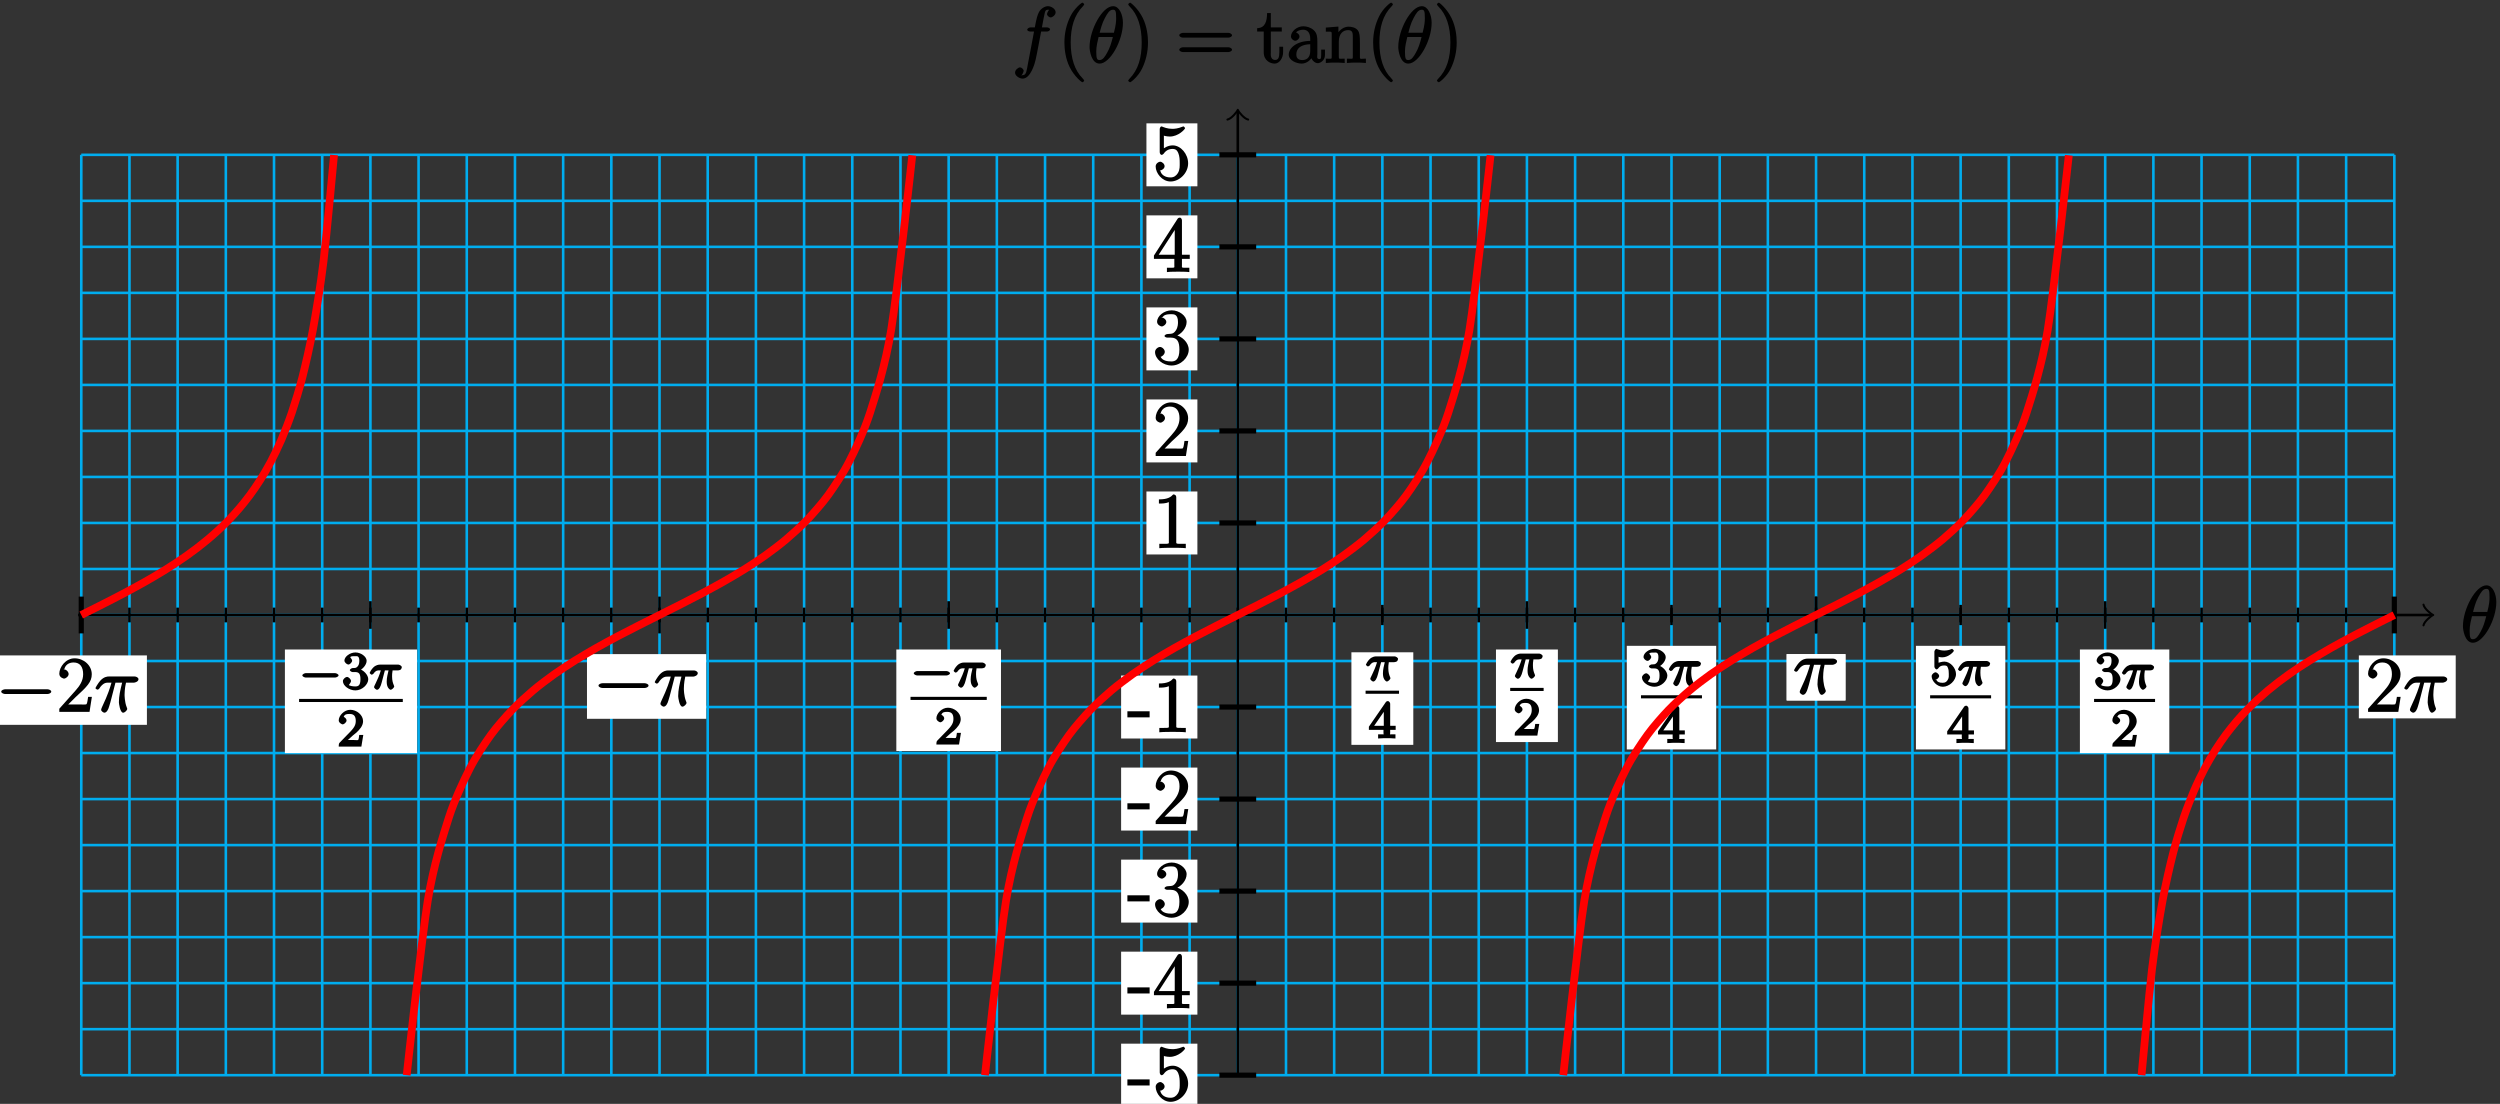 <?xml version="1.0" encoding="UTF-8"?>
<svg xmlns="http://www.w3.org/2000/svg" xmlns:xlink="http://www.w3.org/1999/xlink" width="385pt" height="170pt" viewBox="0 0 385 170" version="1.1">
<rect x="0" y="0" width="385" height="170" fill="#333333" stroke="none"/>
<defs>
<g>
<symbol overflow="visible" id="glyph0-0">
<path style="stroke:none;" d=""/>
</symbol>
<symbol overflow="visible" id="glyph0-1">
<path style="stroke:none;" d="M 5.453 -6.156 C 5.453 -7.375 4.906 -8.719 3.938 -8.719 C 2.266 -8.719 0.312 -5.062 0.312 -2.422 C 0.312 -1.875 0.594 0.125 1.859 0.125 C 3.484 0.125 5.453 -3.438 5.453 -6.156 Z M 1.828 -4.469 C 2.016 -5.172 2.219 -6.078 2.688 -6.922 C 3.078 -7.641 3.391 -8.172 3.922 -8.172 C 4.312 -8.172 4.406 -7.984 4.406 -6.844 C 4.406 -6.406 4.375 -5.812 4.062 -4.625 L 1.859 -4.625 Z M 3.938 -4.109 C 3.641 -2.938 3.438 -2.297 3.016 -1.547 C 2.672 -0.938 2.359 -0.422 1.859 -0.422 C 1.5 -0.422 1.344 -0.547 1.344 -1.734 C 1.344 -2.516 1.547 -3.328 1.703 -3.969 L 3.906 -3.969 Z M 3.938 -4.109 "/>
</symbol>
<symbol overflow="visible" id="glyph0-2">
<path style="stroke:none;" d="M 5.328 -4.812 C 5.562 -4.812 5.828 -4.953 5.828 -5.172 C 5.828 -5.297 5.562 -5.453 5.359 -5.453 L 4.578 -5.453 C 4.766 -6.531 4.938 -7.375 5.031 -7.75 C 5.109 -8.047 5.203 -8.172 5.516 -8.172 C 5.766 -8.172 5.891 -8.109 5.766 -8.219 C 5.672 -8.219 5.359 -7.703 5.359 -7.5 C 5.359 -7.266 5.703 -6.984 5.922 -6.984 C 6.172 -6.984 6.688 -7.328 6.688 -7.781 C 6.688 -8.281 6.031 -8.719 5.5 -8.719 C 4.984 -8.719 4.359 -8.281 4.125 -7.812 C 3.906 -7.406 3.734 -6.859 3.484 -5.453 L 2.828 -5.453 C 2.609 -5.453 2.312 -5.297 2.312 -5.078 C 2.312 -4.953 2.562 -4.812 2.797 -4.812 L 3.359 -4.812 C 3.172 -3.844 2.688 -1.141 2.422 0.141 C 2.219 1.188 2.203 1.906 1.609 1.906 C 1.562 1.906 1.328 1.953 1.328 1.953 C 1.609 1.922 1.766 1.25 1.766 1.25 C 1.766 1 1.438 0.703 1.203 0.703 C 0.969 0.703 0.438 1.062 0.438 1.516 C 0.438 2.031 1.141 2.438 1.609 2.438 C 2.828 2.438 3.484 0.109 3.609 -0.484 C 3.828 -1.406 4.406 -4.594 4.453 -4.812 Z M 5.328 -4.812 "/>
</symbol>
<symbol overflow="visible" id="glyph0-3">
<path style="stroke:none;" d="M 3.094 -4.5 L 4.25 -4.5 C 3.953 -3.312 3.75 -2.438 3.75 -1.484 C 3.75 -1.312 3.922 0.125 4.406 0.125 C 4.656 0.125 5.031 -0.25 5.031 -0.453 C 5.031 -0.516 5.031 -0.531 4.953 -0.719 C 4.625 -1.547 4.625 -2.562 4.625 -2.656 C 4.625 -2.719 4.625 -3.578 4.844 -4.5 L 6.062 -4.5 C 6.219 -4.5 6.766 -4.656 6.766 -5.031 C 6.766 -5.297 6.391 -5.453 6.172 -5.453 L 2.234 -5.453 C 1.953 -5.453 1.438 -5.406 0.891 -4.812 C 0.578 -4.469 0.141 -3.734 0.141 -3.656 C 0.141 -3.578 0.375 -3.422 0.438 -3.422 C 0.531 -3.422 0.641 -3.484 0.703 -3.562 C 1.328 -4.547 1.844 -4.5 2.141 -4.5 L 2.609 -4.5 C 2.391 -3.75 2.094 -2.719 1.141 -0.719 C 1.062 -0.531 1.016 -0.406 1.016 -0.328 C 1.016 -0.078 1.406 0.125 1.5 0.125 C 1.859 0.125 2.109 -0.328 2.25 -0.844 C 2.438 -1.453 2.438 -1.469 2.562 -1.953 L 3.219 -4.5 Z M 3.094 -4.5 "/>
</symbol>
<symbol overflow="visible" id="glyph1-0">
<path style="stroke:none;" d=""/>
</symbol>
<symbol overflow="visible" id="glyph1-1">
<path style="stroke:none;" d="M 4.047 2.766 C 4.047 2.719 4 2.594 3.797 2.391 C 2.594 1.188 1.969 -0.688 1.969 -3.125 C 1.969 -5.438 2.484 -7.328 3.875 -8.734 C 4 -8.844 4.047 -8.984 4.047 -9.016 C 4.047 -9.078 3.828 -9.266 3.781 -9.266 C 3.625 -9.266 2.516 -8.359 1.938 -7.188 C 1.328 -5.969 1 -4.594 1 -3.125 C 1 -2.062 1.172 -0.641 1.797 0.641 C 2.5 2.078 3.641 3 3.781 3 C 3.828 3 4.047 2.828 4.047 2.766 Z M 4.047 2.766 "/>
</symbol>
<symbol overflow="visible" id="glyph1-2">
<path style="stroke:none;" d="M 3.531 -3.125 C 3.531 -4.031 3.406 -5.516 2.734 -6.891 C 2.031 -8.328 0.891 -9.266 0.766 -9.266 C 0.719 -9.266 0.484 -9.078 0.484 -9.016 C 0.484 -8.984 0.531 -8.844 0.734 -8.641 C 1.938 -7.438 2.562 -5.562 2.562 -3.125 C 2.562 -0.812 2.047 1.078 0.656 2.484 C 0.531 2.594 0.484 2.719 0.484 2.766 C 0.484 2.828 0.719 3 0.766 3 C 0.922 3 2.016 2.109 2.594 0.938 C 3.203 -0.281 3.531 -1.688 3.531 -3.125 Z M 3.531 -3.125 "/>
</symbol>
<symbol overflow="visible" id="glyph1-3">
<path style="stroke:none;" d="M 8.062 -3.875 C 8.234 -3.875 8.609 -4.016 8.609 -4.234 C 8.609 -4.453 8.25 -4.609 8.062 -4.609 L 1.031 -4.609 C 0.859 -4.609 0.484 -4.453 0.484 -4.25 C 0.484 -4.016 0.844 -3.875 1.031 -3.875 Z M 8.062 -1.656 C 8.234 -1.656 8.609 -1.797 8.609 -2.016 C 8.609 -2.234 8.25 -2.391 8.062 -2.391 L 1.031 -2.391 C 0.859 -2.391 0.484 -2.234 0.484 -2.016 C 0.484 -1.797 0.844 -1.656 1.031 -1.656 Z M 8.062 -1.656 "/>
</symbol>
<symbol overflow="visible" id="glyph1-4">
<path style="stroke:none;" d="M 2.016 -4.812 L 3.844 -4.812 L 3.844 -5.453 L 2.156 -5.453 L 2.156 -7.656 L 1.578 -7.656 C 1.562 -6.375 1.297 -5.375 0.047 -5.328 L 0.047 -4.812 L 1.062 -4.812 L 1.062 -1.625 C 1.062 -0.297 2.109 0.125 2.75 0.125 C 3.5 0.125 4.047 -0.766 4.047 -1.625 L 4.047 -2.469 L 3.469 -2.469 L 3.469 -1.656 C 3.469 -0.781 3.281 -0.438 2.828 -0.438 C 2.016 -0.438 2.156 -1.406 2.156 -1.609 L 2.156 -4.812 Z M 2.016 -4.812 "/>
</symbol>
<symbol overflow="visible" id="glyph1-5">
<path style="stroke:none;" d="M 4.766 -3.328 C 4.766 -3.984 4.719 -4.562 4.203 -5.031 C 3.781 -5.422 3.125 -5.625 2.609 -5.625 C 1.625 -5.625 0.703 -4.828 0.703 -4.047 C 0.703 -3.703 1.094 -3.391 1.375 -3.391 C 1.656 -3.391 2.016 -3.734 2.016 -4.031 C 2.016 -4.516 1.438 -4.672 1.5 -4.672 C 1.641 -4.906 2.109 -5.094 2.578 -5.094 C 3.125 -5.094 3.672 -4.781 3.672 -3.703 L 3.672 -3.375 C 1.438 -3.344 0.359 -2.188 0.359 -1.266 C 0.359 -0.328 1.625 0.125 2.359 0.125 C 3.141 0.125 3.844 -0.5 4.062 -1.078 L 3.734 -1.078 C 3.797 -0.516 4.328 0.062 4.844 0.062 C 5.094 0.062 5.938 -0.25 5.938 -1.203 L 5.938 -2.031 L 5.359 -2.031 L 5.359 -1.203 C 5.359 -0.531 5.234 -0.578 5.062 -0.578 C 4.609 -0.578 4.766 -1.062 4.766 -1.25 Z M 3.672 -1.828 C 3.672 -0.656 2.969 -0.422 2.453 -0.422 C 1.859 -0.422 1.531 -0.688 1.531 -1.266 C 1.531 -2.844 3.406 -2.844 3.672 -2.859 Z M 3.672 -1.828 "/>
</symbol>
<symbol overflow="visible" id="glyph1-6">
<path style="stroke:none;" d="M 5.469 -3.047 C 5.469 -4.156 5.422 -4.609 5.156 -4.984 C 4.812 -5.453 4.141 -5.562 3.734 -5.562 C 2.562 -5.562 1.953 -4.422 1.906 -4.344 L 2.156 -4.344 L 2.156 -5.578 L 0.219 -5.422 L 0.219 -4.797 C 1.188 -4.797 1.125 -4.859 1.125 -4.266 L 1.125 -1.031 C 1.125 -0.484 1.156 -0.641 0.219 -0.641 L 0.219 0.031 C 0.688 -0.031 1.344 -0.031 1.672 -0.031 C 2.016 -0.031 2.672 -0.031 3.125 0.031 L 3.125 -0.641 C 2.219 -0.641 2.219 -0.484 2.219 -1.031 L 2.219 -3.25 C 2.219 -4.5 2.891 -5.031 3.641 -5.031 C 4.375 -5.031 4.375 -4.562 4.375 -3.844 L 4.375 -1.031 C 4.375 -0.484 4.406 -0.641 3.469 -0.641 L 3.469 0.031 C 3.938 -0.031 4.594 -0.031 4.922 -0.031 C 5.266 -0.031 5.922 -0.031 6.391 0.031 L 6.391 -0.641 C 5.625 -0.641 5.484 -0.484 5.469 -0.844 Z M 5.469 -3.047 "/>
</symbol>
<symbol overflow="visible" id="glyph1-7">
<path style="stroke:none;" d="M 3.391 -2.406 L 3.391 -3.203 L -0.031 -3.203 L -0.031 -2.266 L 3.391 -2.266 Z M 3.391 -2.406 "/>
</symbol>
<symbol overflow="visible" id="glyph1-8">
<path style="stroke:none;" d="M 1.531 -6.844 C 2.047 -6.688 2.469 -6.672 2.594 -6.672 C 3.938 -6.672 4.953 -7.812 4.953 -7.969 C 4.953 -8.016 4.781 -8.234 4.703 -8.234 C 4.688 -8.234 4.656 -8.234 4.547 -8.188 C 3.891 -7.906 3.312 -7.859 3 -7.859 C 2.219 -7.859 1.656 -8.109 1.422 -8.203 C 1.344 -8.234 1.312 -8.234 1.297 -8.234 C 1.203 -8.234 1.047 -8.016 1.047 -7.812 L 1.047 -4.266 C 1.047 -4.047 1.203 -3.844 1.344 -3.844 C 1.406 -3.844 1.531 -3.891 1.656 -4.031 C 1.984 -4.516 2.438 -4.766 3.031 -4.766 C 3.672 -4.766 3.812 -4.328 3.906 -4.125 C 4.109 -3.656 4.125 -3.078 4.125 -2.625 C 4.125 -2.156 4.172 -1.594 3.844 -1.047 C 3.578 -0.625 3.234 -0.375 2.703 -0.375 C 1.906 -0.375 1.297 -0.75 1.141 -1.391 C 0.984 -1.453 1.047 -1.453 1.109 -1.453 C 1.312 -1.453 1.797 -1.703 1.797 -2.109 C 1.797 -2.453 1.406 -2.797 1.109 -2.797 C 0.891 -2.797 0.422 -2.531 0.422 -2.062 C 0.422 -1.047 1.406 0.25 2.719 0.25 C 4.078 0.25 5.422 -1.031 5.422 -2.547 C 5.422 -3.969 4.297 -5.312 3.047 -5.312 C 2.359 -5.312 1.719 -4.953 1.406 -4.625 L 1.688 -4.516 L 1.688 -6.797 Z M 1.531 -6.844 "/>
</symbol>
<symbol overflow="visible" id="glyph1-9">
<path style="stroke:none;" d="M 4.469 -7.922 C 4.469 -8.156 4.312 -8.359 4.141 -8.359 C 4.047 -8.359 3.891 -8.312 3.797 -8.172 L 0.156 -2.516 L 0.156 -2 L 3.297 -2 L 3.297 -1.047 C 3.297 -0.609 3.438 -0.641 2.562 -0.641 L 2.156 -0.641 L 2.156 0.031 C 2.609 -0.031 3.547 -0.031 3.891 -0.031 C 4.219 -0.031 5.172 -0.031 5.609 0.031 L 5.609 -0.641 L 5.219 -0.641 C 4.344 -0.641 4.469 -0.609 4.469 -1.047 L 4.469 -2 L 5.672 -2 L 5.672 -2.641 L 4.469 -2.641 Z M 3.359 -7 L 3.359 -2.641 L 0.891 -2.641 L 3.641 -6.891 Z M 3.359 -7 "/>
</symbol>
<symbol overflow="visible" id="glyph1-10">
<path style="stroke:none;" d="M 2.203 -4.594 C 2 -4.578 1.781 -4.406 1.781 -4.297 C 1.781 -4.188 2.016 -4.047 2.219 -4.047 L 2.766 -4.047 C 3.797 -4.047 4.078 -3.344 4.078 -2.203 C 4.078 -0.641 3.438 -0.375 2.844 -0.375 C 2.266 -0.375 1.453 -0.484 1.188 -1.094 C 1.328 -1.078 1.828 -1.438 1.828 -1.859 C 1.828 -2.219 1.422 -2.609 1.094 -2.609 C 0.797 -2.609 0.328 -2.281 0.328 -1.828 C 0.328 -0.766 1.547 0.25 2.875 0.25 C 4.297 0.25 5.516 -0.984 5.516 -2.188 C 5.516 -3.281 4.469 -4.297 3.328 -4.5 L 3.328 -4.203 C 4.359 -4.5 5.188 -5.516 5.188 -6.453 C 5.188 -7.406 4.047 -8.25 2.891 -8.25 C 1.703 -8.25 0.641 -7.359 0.641 -6.484 C 0.641 -6.016 1.188 -5.766 1.359 -5.766 C 1.609 -5.766 2.062 -6.094 2.062 -6.453 C 2.062 -6.844 1.609 -7.156 1.344 -7.156 C 1.281 -7.156 1.25 -7.156 1.531 -7.25 C 1.781 -7.703 2.797 -7.656 2.859 -7.656 C 3.25 -7.656 3.859 -7.625 3.859 -6.453 C 3.859 -6.234 3.875 -5.672 3.531 -5.156 C 3.172 -4.625 2.875 -4.641 2.562 -4.625 Z M 2.203 -4.594 "/>
</symbol>
<symbol overflow="visible" id="glyph1-11">
<path style="stroke:none;" d="M 5.266 -2.312 L 4.859 -2.312 C 4.797 -1.953 4.75 -1.406 4.625 -1.203 C 4.547 -1.094 3.984 -1.141 3.625 -1.141 L 1.406 -1.141 L 1.516 -0.891 C 1.844 -1.156 2.562 -1.922 2.875 -2.219 C 4.703 -3.891 5.422 -4.609 5.422 -5.797 C 5.422 -7.172 4.172 -8.25 2.781 -8.25 C 1.406 -8.25 0.422 -6.906 0.422 -5.875 C 0.422 -5.266 1.109 -5.125 1.141 -5.125 C 1.406 -5.125 1.859 -5.453 1.859 -5.828 C 1.859 -6.172 1.484 -6.547 1.141 -6.547 C 1.047 -6.547 1.016 -6.547 1.203 -6.609 C 1.359 -7.203 1.859 -7.609 2.625 -7.609 C 3.641 -7.609 4.094 -6.891 4.094 -5.797 C 4.094 -4.781 3.562 -4 2.875 -3.234 L 0.422 -0.484 L 0.422 0 L 5.078 0 L 5.438 -2.312 Z M 5.266 -2.312 "/>
</symbol>
<symbol overflow="visible" id="glyph1-12">
<path style="stroke:none;" d="M 3.594 -7.812 C 3.594 -8.078 3.438 -8.25 3.125 -8.25 C 2.797 -7.875 2.312 -7.484 0.922 -7.484 L 0.922 -6.844 C 1.359 -6.844 1.953 -6.844 2.453 -7.062 L 2.453 -1.062 C 2.453 -0.641 2.578 -0.641 1.531 -0.641 L 0.984 -0.641 L 0.984 0.031 C 1.484 -0.031 2.641 -0.031 3.031 -0.031 C 3.438 -0.031 4.578 -0.031 5.062 0.031 L 5.062 -0.641 L 4.531 -0.641 C 3.484 -0.641 3.594 -0.641 3.594 -1.062 Z M 3.594 -7.812 "/>
</symbol>
<symbol overflow="visible" id="glyph2-0">
<path style="stroke:none;" d=""/>
</symbol>
<symbol overflow="visible" id="glyph2-1">
<path style="stroke:none;" d="M 7.875 -2.75 C 8.078 -2.75 8.484 -2.875 8.484 -3.125 C 8.484 -3.359 8.078 -3.484 7.875 -3.484 L 1.406 -3.484 C 1.203 -3.484 0.781 -3.359 0.781 -3.125 C 0.781 -2.875 1.203 -2.75 1.406 -2.75 Z M 7.875 -2.75 "/>
</symbol>
<symbol overflow="visible" id="glyph3-0">
<path style="stroke:none;" d=""/>
</symbol>
<symbol overflow="visible" id="glyph3-1">
<path style="stroke:none;" d="M 5.562 -1.812 C 5.703 -1.812 6.078 -1.953 6.078 -2.141 C 6.078 -2.328 5.703 -2.484 5.562 -2.484 L 1 -2.484 C 0.875 -2.484 0.5 -2.328 0.5 -2.141 C 0.5 -1.953 0.875 -1.812 1 -1.812 Z M 5.562 -1.812 "/>
</symbol>
<symbol overflow="visible" id="glyph4-0">
<path style="stroke:none;" d=""/>
</symbol>
<symbol overflow="visible" id="glyph4-1">
<path style="stroke:none;" d="M 2.266 -2.906 L 2.953 -2.906 C 2.828 -2.359 2.672 -1.781 2.672 -1.188 C 2.672 -1.125 2.672 -0.781 2.766 -0.5 C 2.875 -0.172 3.141 0.078 3.281 0.078 C 3.453 0.078 3.828 -0.25 3.828 -0.453 C 3.828 -0.5 3.812 -0.516 3.781 -0.594 C 3.625 -0.953 3.5 -1.344 3.5 -1.984 C 3.5 -2.172 3.5 -2.516 3.578 -2.906 L 4.406 -2.906 C 4.531 -2.906 4.734 -2.969 4.828 -3.031 C 4.922 -3.109 5 -3.344 5 -3.391 C 5 -3.625 4.609 -3.797 4.484 -3.797 L 1.609 -3.797 C 1.438 -3.797 1 -3.75 0.609 -3.359 C 0.312 -3.078 0.047 -2.578 0.047 -2.531 C 0.047 -2.453 0.281 -2.25 0.344 -2.25 C 0.438 -2.25 0.578 -2.328 0.625 -2.391 C 1.016 -2.969 1.359 -2.906 1.531 -2.906 L 1.766 -2.906 C 1.578 -2.25 1.219 -1.406 1 -0.984 C 0.812 -0.578 0.719 -0.422 0.719 -0.344 C 0.719 -0.188 1.047 0.078 1.172 0.078 C 1.484 0.078 1.75 -0.406 1.906 -1.062 L 2.391 -2.906 Z M 2.266 -2.906 "/>
</symbol>
<symbol overflow="visible" id="glyph5-0">
<path style="stroke:none;" d=""/>
</symbol>
<symbol overflow="visible" id="glyph5-1">
<path style="stroke:none;" d="M 2.375 -1.688 C 2.5 -1.797 2.844 -2.062 2.969 -2.172 C 3.453 -2.625 3.984 -3.203 3.984 -3.922 C 3.984 -4.875 3 -5.672 2.016 -5.672 C 1.047 -5.672 0.234 -4.75 0.234 -4.047 C 0.234 -3.656 0.734 -3.422 0.844 -3.422 C 1.016 -3.422 1.438 -3.719 1.438 -4.031 C 1.438 -4.438 0.859 -4.625 1.016 -4.625 C 1.172 -5.016 1.531 -5.031 1.922 -5.031 C 2.656 -5.031 2.859 -4.594 2.859 -3.922 C 2.859 -3.094 2.328 -2.609 1.391 -1.656 L 0.375 -0.609 C 0.281 -0.531 0.234 -0.375 0.234 0 L 3.719 0 L 4.016 -1.797 L 3.391 -1.797 C 3.344 -1.453 3.328 -1.172 3.234 -1.031 C 3.188 -0.969 2.719 -1.016 2.594 -1.016 L 1.172 -1.016 L 1.297 -0.703 Z M 2.375 -1.688 "/>
</symbol>
<symbol overflow="visible" id="glyph5-2">
<path style="stroke:none;" d="M 2.016 -2.656 C 2.641 -2.656 2.859 -2.375 2.859 -1.547 C 2.859 -0.547 2.484 -0.438 2.062 -0.438 C 1.625 -0.438 1.141 -0.547 1.078 -0.656 C 1.031 -0.656 1.406 -1.016 1.406 -1.281 C 1.406 -1.531 1.047 -1.906 0.781 -1.906 C 0.578 -1.906 0.156 -1.578 0.156 -1.266 C 0.156 -0.516 1.156 0.172 2.078 0.172 C 3.125 0.172 4.062 -0.75 4.062 -1.547 C 4.062 -2.203 3.344 -3 2.531 -3.172 L 2.531 -2.812 C 3.156 -3.031 3.812 -3.75 3.812 -4.391 C 3.812 -5.031 2.922 -5.672 2.094 -5.672 C 1.234 -5.672 0.391 -5.016 0.391 -4.422 C 0.391 -4.125 0.781 -3.812 1 -3.812 C 1.25 -3.812 1.578 -4.172 1.578 -4.406 C 1.578 -4.688 1.141 -4.984 1.328 -4.984 C 1.438 -5.125 1.922 -5.094 2.062 -5.094 C 2.266 -5.094 2.688 -5.219 2.688 -4.391 C 2.688 -3.828 2.516 -3.625 2.406 -3.5 C 2.156 -3.25 2.109 -3.297 1.625 -3.266 C 1.469 -3.25 1.219 -3.062 1.219 -2.953 C 1.219 -2.844 1.484 -2.656 1.625 -2.656 Z M 2.016 -2.656 "/>
</symbol>
<symbol overflow="visible" id="glyph5-3">
<path style="stroke:none;" d="M 3.328 -5.344 C 3.328 -5.5 3.141 -5.75 2.969 -5.75 C 2.875 -5.75 2.719 -5.688 2.641 -5.562 L 0.047 -1.797 L 0.047 -1.312 L 2.297 -1.312 L 2.297 -0.828 C 2.297 -0.531 2.469 -0.625 1.844 -0.625 L 1.469 -0.625 L 1.469 0.016 C 2.344 -0.031 2.359 -0.031 2.812 -0.031 C 3.266 -0.031 3.281 -0.031 4.141 0.016 L 4.141 -0.625 L 3.781 -0.625 C 3.156 -0.625 3.328 -0.531 3.328 -0.828 L 3.328 -1.312 L 4.172 -1.312 L 4.172 -1.938 L 3.328 -1.938 Z M 2.344 -4.688 L 2.344 -1.938 L 0.859 -1.938 L 2.672 -4.562 Z M 2.344 -4.688 "/>
</symbol>
<symbol overflow="visible" id="glyph5-4">
<path style="stroke:none;" d="M 1.109 -4.484 C 1.219 -4.453 1.531 -4.359 1.875 -4.359 C 2.875 -4.359 3.656 -5.25 3.656 -5.375 C 3.656 -5.453 3.422 -5.672 3.375 -5.672 C 3.359 -5.672 3.219 -5.609 3.172 -5.594 C 2.969 -5.5 2.594 -5.406 2.172 -5.406 C 1.703 -5.406 1.312 -5.531 1.125 -5.609 C 1.109 -5.609 0.969 -5.672 0.953 -5.672 C 0.859 -5.672 0.656 -5.391 0.656 -5.25 L 0.656 -2.922 C 0.656 -2.766 0.859 -2.5 0.984 -2.5 C 1.047 -2.5 1.188 -2.578 1.234 -2.641 C 1.328 -2.766 1.5 -3.109 2.188 -3.109 C 2.625 -3.109 2.656 -2.938 2.719 -2.781 C 2.859 -2.5 2.875 -2.125 2.875 -1.812 C 2.875 -1.516 2.922 -1.219 2.703 -0.875 C 2.547 -0.625 2.359 -0.438 1.938 -0.438 C 1.422 -0.438 1.094 -0.578 1.016 -0.828 C 0.75 -0.906 0.812 -0.906 0.812 -0.906 C 1.031 -0.906 1.391 -1.234 1.391 -1.484 C 1.391 -1.781 0.984 -2.062 0.828 -2.062 C 0.672 -2.062 0.234 -1.797 0.234 -1.453 C 0.234 -0.734 1.047 0.172 1.953 0.172 C 2.953 0.172 3.984 -0.781 3.984 -1.781 C 3.984 -2.703 3.125 -3.703 2.188 -3.703 C 1.797 -3.703 1.281 -3.516 1.297 -3.531 L 1.297 -4.422 Z M 1.109 -4.484 "/>
</symbol>
</g>
</defs>
<g id="surface1">
<path style="fill:none;stroke-width:0.399;stroke-linecap:butt;stroke-linejoin:miter;stroke:rgb(0%,67.839%,93.729%);stroke-opacity:1;stroke-miterlimit:10;" d="M -178.108 -70.868 L 178.107 -70.868 M -178.108 -63.782 L 178.107 -63.782 M -178.108 -56.692 L 178.107 -56.692 M -178.108 -49.606 L 178.107 -49.606 M -178.108 -42.52 L 178.107 -42.52 M -178.108 -35.435 L 178.107 -35.435 M -178.108 -28.349 L 178.107 -28.349 M -178.108 -21.259 L 178.107 -21.259 M -178.108 -14.173 L 178.107 -14.173 M -178.108 -7.087 L 178.107 -7.087 M -178.108 -0.001 L 178.107 -0.001 M -178.108 7.085 L 178.107 7.085 M -178.108 14.175 L 178.107 14.175 M -178.108 21.261 L 178.107 21.261 M -178.108 28.347 L 178.107 28.347 M -178.108 35.433 L 178.107 35.433 M -178.108 42.519 L 178.107 42.519 M -178.108 49.608 L 178.107 49.608 M -178.108 56.694 L 178.107 56.694 M -178.108 63.78 L 178.107 63.78 M -178.108 70.866 L 178.107 70.866 M -178.104 -70.868 L -178.104 70.866 M -170.683 -70.868 L -170.683 70.866 M -163.265 -70.868 L -163.265 70.866 M -155.843 -70.868 L -155.843 70.866 M -148.421 -70.868 L -148.421 70.866 M -140.999 -70.868 L -140.999 70.866 M -133.577 -70.868 L -133.577 70.866 M -126.159 -70.868 L -126.159 70.866 M -118.737 -70.868 L -118.737 70.866 M -111.315 -70.868 L -111.315 70.866 M -103.893 -70.868 L -103.893 70.866 M -96.475 -70.868 L -96.475 70.866 M -89.054 -70.868 L -89.054 70.866 M -81.632 -70.868 L -81.632 70.866 M -74.21 -70.868 L -74.21 70.866 M -66.788 -70.868 L -66.788 70.866 M -59.37 -70.868 L -59.37 70.866 M -51.948 -70.868 L -51.948 70.866 M -44.526 -70.868 L -44.526 70.866 M -37.104 -70.868 L -37.104 70.866 M -29.683 -70.868 L -29.683 70.866 M -22.265 -70.868 L -22.265 70.866 M -14.843 -70.868 L -14.843 70.866 M -7.421 -70.868 L -7.421 70.866 M 0.001 -70.868 L 0.001 70.866 M 7.423 -70.868 L 7.423 70.866 M 14.841 -70.868 L 14.841 70.866 M 22.263 -70.868 L 22.263 70.866 M 29.685 -70.868 L 29.685 70.866 M 37.107 -70.868 L 37.107 70.866 M 44.525 -70.868 L 44.525 70.866 M 51.946 -70.868 L 51.946 70.866 M 59.368 -70.868 L 59.368 70.866 M 66.79 -70.868 L 66.79 70.866 M 74.212 -70.868 L 74.212 70.866 M 81.63 -70.868 L 81.63 70.866 M 89.052 -70.868 L 89.052 70.866 M 96.474 -70.868 L 96.474 70.866 M 103.896 -70.868 L 103.896 70.866 M 111.317 -70.868 L 111.317 70.866 M 118.735 -70.868 L 118.735 70.866 M 126.157 -70.868 L 126.157 70.866 M 133.579 -70.868 L 133.579 70.866 M 141.001 -70.868 L 141.001 70.866 M 148.419 -70.868 L 148.419 70.866 M 155.841 -70.868 L 155.841 70.866 M 163.263 -70.868 L 163.263 70.866 M 170.685 -70.868 L 170.685 70.866 M 178.107 -70.868 L 178.107 70.866 " transform="matrix(1,0,0,-1,190.62,94.71)"/>
<path style="fill:none;stroke-width:0.399;stroke-linecap:butt;stroke-linejoin:miter;stroke:rgb(0%,0%,0%);stroke-opacity:1;stroke-miterlimit:10;" d="M -178.585 -0.001 L 183.794 -0.001 " transform="matrix(1,0,0,-1,190.62,94.71)"/>
<path style="fill:none;stroke-width:0.319;stroke-linecap:round;stroke-linejoin:round;stroke:rgb(0%,0%,0%);stroke-opacity:1;stroke-miterlimit:10;" d="M -1.197 1.593 C -1.096 0.995 -0.002 0.101 0.299 -0.001 C -0.002 -0.099 -1.096 -0.997 -1.197 -1.595 " transform="matrix(1,0,0,-1,374.416,94.71)"/>
<g style="fill:rgb(0%,0%,0%);fill-opacity:1;">
  <use xlink:href="#glyph0-1" x="378.98" y="98.86"/>
</g>
<path style="fill:none;stroke-width:0.399;stroke-linecap:butt;stroke-linejoin:miter;stroke:rgb(0%,0%,0%);stroke-opacity:1;stroke-miterlimit:10;" d="M 0.001 -70.868 L 0.001 77.495 " transform="matrix(1,0,0,-1,190.62,94.71)"/>
<path style="fill:none;stroke-width:0.319;stroke-linecap:round;stroke-linejoin:round;stroke:rgb(0%,0%,0%);stroke-opacity:1;stroke-miterlimit:10;" d="M -1.196 1.593 C -1.094 0.995 -0 0.1 0.3 -0.001 C -0 -0.099 -1.094 -0.997 -1.196 -1.595 " transform="matrix(0,-1,-1,0,190.62,17.215)"/>
<g style="fill:rgb(0%,0%,0%);fill-opacity:1;">
  <use xlink:href="#glyph0-2" x="155.88" y="9.67"/>
</g>
<g style="fill:rgb(0%,0%,0%);fill-opacity:1;">
  <use xlink:href="#glyph1-1" x="162.92" y="9.67"/>
</g>
<g style="fill:rgb(0%,0%,0%);fill-opacity:1;">
  <use xlink:href="#glyph0-1" x="167.48" y="9.67"/>
</g>
<g style="fill:rgb(0%,0%,0%);fill-opacity:1;">
  <use xlink:href="#glyph1-2" x="173.26" y="9.67"/>
</g>
<g style="fill:rgb(0%,0%,0%);fill-opacity:1;">
  <use xlink:href="#glyph1-3" x="181.124" y="9.67"/>
</g>
<g style="fill:rgb(0%,0%,0%);fill-opacity:1;">
  <use xlink:href="#glyph1-4" x="193.552" y="9.67"/>
  <use xlink:href="#glyph1-5" x="198.105" y="9.67"/>
  <use xlink:href="#glyph1-6" x="203.958" y="9.67"/>
  <use xlink:href="#glyph1-1" x="210.462" y="9.67"/>
</g>
<g style="fill:rgb(0%,0%,0%);fill-opacity:1;">
  <use xlink:href="#glyph0-1" x="215.02" y="9.67"/>
</g>
<g style="fill:rgb(0%,0%,0%);fill-opacity:1;">
  <use xlink:href="#glyph1-2" x="220.8" y="9.67"/>
</g>
<path style="fill:none;stroke-width:0.399;stroke-linecap:butt;stroke-linejoin:miter;stroke:rgb(0%,0%,0%);stroke-opacity:1;stroke-miterlimit:10;" d="M -178.108 1.136 L -178.108 -1.134 " transform="matrix(1,0,0,-1,190.62,94.71)"/>
<path style="fill:none;stroke-width:0.399;stroke-linecap:butt;stroke-linejoin:miter;stroke:rgb(0%,0%,0%);stroke-opacity:1;stroke-miterlimit:10;" d="M -170.686 1.136 L -170.686 -1.134 " transform="matrix(1,0,0,-1,190.62,94.71)"/>
<path style="fill:none;stroke-width:0.399;stroke-linecap:butt;stroke-linejoin:miter;stroke:rgb(0%,0%,0%);stroke-opacity:1;stroke-miterlimit:10;" d="M -163.265 1.136 L -163.265 -1.134 " transform="matrix(1,0,0,-1,190.62,94.71)"/>
<path style="fill:none;stroke-width:0.399;stroke-linecap:butt;stroke-linejoin:miter;stroke:rgb(0%,0%,0%);stroke-opacity:1;stroke-miterlimit:10;" d="M -155.843 1.136 L -155.843 -1.134 " transform="matrix(1,0,0,-1,190.62,94.71)"/>
<path style="fill:none;stroke-width:0.399;stroke-linecap:butt;stroke-linejoin:miter;stroke:rgb(0%,0%,0%);stroke-opacity:1;stroke-miterlimit:10;" d="M -148.421 1.136 L -148.421 -1.134 " transform="matrix(1,0,0,-1,190.62,94.71)"/>
<path style="fill:none;stroke-width:0.399;stroke-linecap:butt;stroke-linejoin:miter;stroke:rgb(0%,0%,0%);stroke-opacity:1;stroke-miterlimit:10;" d="M -141.003 1.136 L -141.003 -1.134 " transform="matrix(1,0,0,-1,190.62,94.71)"/>
<path style="fill:none;stroke-width:0.399;stroke-linecap:butt;stroke-linejoin:miter;stroke:rgb(0%,0%,0%);stroke-opacity:1;stroke-miterlimit:10;" d="M -133.581 1.136 L -133.581 -1.134 " transform="matrix(1,0,0,-1,190.62,94.71)"/>
<path style="fill:none;stroke-width:0.399;stroke-linecap:butt;stroke-linejoin:miter;stroke:rgb(0%,0%,0%);stroke-opacity:1;stroke-miterlimit:10;" d="M -126.159 1.136 L -126.159 -1.134 " transform="matrix(1,0,0,-1,190.62,94.71)"/>
<path style="fill:none;stroke-width:0.399;stroke-linecap:butt;stroke-linejoin:miter;stroke:rgb(0%,0%,0%);stroke-opacity:1;stroke-miterlimit:10;" d="M -118.737 1.136 L -118.737 -1.134 " transform="matrix(1,0,0,-1,190.62,94.71)"/>
<path style="fill:none;stroke-width:0.399;stroke-linecap:butt;stroke-linejoin:miter;stroke:rgb(0%,0%,0%);stroke-opacity:1;stroke-miterlimit:10;" d="M -111.315 1.136 L -111.315 -1.134 " transform="matrix(1,0,0,-1,190.62,94.71)"/>
<path style="fill:none;stroke-width:0.399;stroke-linecap:butt;stroke-linejoin:miter;stroke:rgb(0%,0%,0%);stroke-opacity:1;stroke-miterlimit:10;" d="M -103.893 1.136 L -103.893 -1.134 " transform="matrix(1,0,0,-1,190.62,94.71)"/>
<path style="fill:none;stroke-width:0.399;stroke-linecap:butt;stroke-linejoin:miter;stroke:rgb(0%,0%,0%);stroke-opacity:1;stroke-miterlimit:10;" d="M -96.475 1.136 L -96.475 -1.134 " transform="matrix(1,0,0,-1,190.62,94.71)"/>
<path style="fill:none;stroke-width:0.399;stroke-linecap:butt;stroke-linejoin:miter;stroke:rgb(0%,0%,0%);stroke-opacity:1;stroke-miterlimit:10;" d="M -89.054 1.136 L -89.054 -1.134 " transform="matrix(1,0,0,-1,190.62,94.71)"/>
<path style="fill:none;stroke-width:0.399;stroke-linecap:butt;stroke-linejoin:miter;stroke:rgb(0%,0%,0%);stroke-opacity:1;stroke-miterlimit:10;" d="M -81.632 1.136 L -81.632 -1.134 " transform="matrix(1,0,0,-1,190.62,94.71)"/>
<path style="fill:none;stroke-width:0.399;stroke-linecap:butt;stroke-linejoin:miter;stroke:rgb(0%,0%,0%);stroke-opacity:1;stroke-miterlimit:10;" d="M -74.21 1.136 L -74.21 -1.134 " transform="matrix(1,0,0,-1,190.62,94.71)"/>
<path style="fill:none;stroke-width:0.399;stroke-linecap:butt;stroke-linejoin:miter;stroke:rgb(0%,0%,0%);stroke-opacity:1;stroke-miterlimit:10;" d="M -66.792 1.136 L -66.792 -1.134 " transform="matrix(1,0,0,-1,190.62,94.71)"/>
<path style="fill:none;stroke-width:0.399;stroke-linecap:butt;stroke-linejoin:miter;stroke:rgb(0%,0%,0%);stroke-opacity:1;stroke-miterlimit:10;" d="M -59.366 1.136 L -59.366 -1.134 " transform="matrix(1,0,0,-1,190.62,94.71)"/>
<path style="fill:none;stroke-width:0.399;stroke-linecap:butt;stroke-linejoin:miter;stroke:rgb(0%,0%,0%);stroke-opacity:1;stroke-miterlimit:10;" d="M -51.948 1.136 L -51.948 -1.134 " transform="matrix(1,0,0,-1,190.62,94.71)"/>
<path style="fill:none;stroke-width:0.399;stroke-linecap:butt;stroke-linejoin:miter;stroke:rgb(0%,0%,0%);stroke-opacity:1;stroke-miterlimit:10;" d="M -44.526 1.136 L -44.526 -1.134 " transform="matrix(1,0,0,-1,190.62,94.71)"/>
<path style="fill:none;stroke-width:0.399;stroke-linecap:butt;stroke-linejoin:miter;stroke:rgb(0%,0%,0%);stroke-opacity:1;stroke-miterlimit:10;" d="M -37.104 1.136 L -37.104 -1.134 " transform="matrix(1,0,0,-1,190.62,94.71)"/>
<path style="fill:none;stroke-width:0.399;stroke-linecap:butt;stroke-linejoin:miter;stroke:rgb(0%,0%,0%);stroke-opacity:1;stroke-miterlimit:10;" d="M -29.683 1.136 L -29.683 -1.134 " transform="matrix(1,0,0,-1,190.62,94.71)"/>
<path style="fill:none;stroke-width:0.399;stroke-linecap:butt;stroke-linejoin:miter;stroke:rgb(0%,0%,0%);stroke-opacity:1;stroke-miterlimit:10;" d="M -22.265 1.136 L -22.265 -1.134 " transform="matrix(1,0,0,-1,190.62,94.71)"/>
<path style="fill:none;stroke-width:0.399;stroke-linecap:butt;stroke-linejoin:miter;stroke:rgb(0%,0%,0%);stroke-opacity:1;stroke-miterlimit:10;" d="M -14.843 1.136 L -14.843 -1.134 " transform="matrix(1,0,0,-1,190.62,94.71)"/>
<path style="fill:none;stroke-width:0.399;stroke-linecap:butt;stroke-linejoin:miter;stroke:rgb(0%,0%,0%);stroke-opacity:1;stroke-miterlimit:10;" d="M -7.421 1.136 L -7.421 -1.134 " transform="matrix(1,0,0,-1,190.62,94.71)"/>
<path style="fill:none;stroke-width:0.399;stroke-linecap:butt;stroke-linejoin:miter;stroke:rgb(0%,0%,0%);stroke-opacity:1;stroke-miterlimit:10;" d="M 0.001 1.136 L 0.001 -1.134 " transform="matrix(1,0,0,-1,190.62,94.71)"/>
<path style="fill:none;stroke-width:0.399;stroke-linecap:butt;stroke-linejoin:miter;stroke:rgb(0%,0%,0%);stroke-opacity:1;stroke-miterlimit:10;" d="M 7.423 1.136 L 7.423 -1.134 " transform="matrix(1,0,0,-1,190.62,94.71)"/>
<path style="fill:none;stroke-width:0.399;stroke-linecap:butt;stroke-linejoin:miter;stroke:rgb(0%,0%,0%);stroke-opacity:1;stroke-miterlimit:10;" d="M 14.841 1.136 L 14.841 -1.134 " transform="matrix(1,0,0,-1,190.62,94.71)"/>
<path style="fill:none;stroke-width:0.399;stroke-linecap:butt;stroke-linejoin:miter;stroke:rgb(0%,0%,0%);stroke-opacity:1;stroke-miterlimit:10;" d="M 22.263 1.136 L 22.263 -1.134 " transform="matrix(1,0,0,-1,190.62,94.71)"/>
<path style="fill:none;stroke-width:0.399;stroke-linecap:butt;stroke-linejoin:miter;stroke:rgb(0%,0%,0%);stroke-opacity:1;stroke-miterlimit:10;" d="M 29.685 1.136 L 29.685 -1.134 " transform="matrix(1,0,0,-1,190.62,94.71)"/>
<path style="fill:none;stroke-width:0.399;stroke-linecap:butt;stroke-linejoin:miter;stroke:rgb(0%,0%,0%);stroke-opacity:1;stroke-miterlimit:10;" d="M 37.107 1.136 L 37.107 -1.134 " transform="matrix(1,0,0,-1,190.62,94.71)"/>
<path style="fill:none;stroke-width:0.399;stroke-linecap:butt;stroke-linejoin:miter;stroke:rgb(0%,0%,0%);stroke-opacity:1;stroke-miterlimit:10;" d="M 44.528 1.136 L 44.528 -1.134 " transform="matrix(1,0,0,-1,190.62,94.71)"/>
<path style="fill:none;stroke-width:0.399;stroke-linecap:butt;stroke-linejoin:miter;stroke:rgb(0%,0%,0%);stroke-opacity:1;stroke-miterlimit:10;" d="M 51.946 1.136 L 51.946 -1.134 " transform="matrix(1,0,0,-1,190.62,94.71)"/>
<path style="fill:none;stroke-width:0.399;stroke-linecap:butt;stroke-linejoin:miter;stroke:rgb(0%,0%,0%);stroke-opacity:1;stroke-miterlimit:10;" d="M 59.368 1.136 L 59.368 -1.134 " transform="matrix(1,0,0,-1,190.62,94.71)"/>
<path style="fill:none;stroke-width:0.399;stroke-linecap:butt;stroke-linejoin:miter;stroke:rgb(0%,0%,0%);stroke-opacity:1;stroke-miterlimit:10;" d="M 66.79 1.136 L 66.79 -1.134 " transform="matrix(1,0,0,-1,190.62,94.71)"/>
<path style="fill:none;stroke-width:0.399;stroke-linecap:butt;stroke-linejoin:miter;stroke:rgb(0%,0%,0%);stroke-opacity:1;stroke-miterlimit:10;" d="M 74.212 1.136 L 74.212 -1.134 " transform="matrix(1,0,0,-1,190.62,94.71)"/>
<path style="fill:none;stroke-width:0.399;stroke-linecap:butt;stroke-linejoin:miter;stroke:rgb(0%,0%,0%);stroke-opacity:1;stroke-miterlimit:10;" d="M 81.634 1.136 L 81.634 -1.134 " transform="matrix(1,0,0,-1,190.62,94.71)"/>
<path style="fill:none;stroke-width:0.399;stroke-linecap:butt;stroke-linejoin:miter;stroke:rgb(0%,0%,0%);stroke-opacity:1;stroke-miterlimit:10;" d="M 89.056 1.136 L 89.056 -1.134 " transform="matrix(1,0,0,-1,190.62,94.71)"/>
<path style="fill:none;stroke-width:0.399;stroke-linecap:butt;stroke-linejoin:miter;stroke:rgb(0%,0%,0%);stroke-opacity:1;stroke-miterlimit:10;" d="M 96.474 1.136 L 96.474 -1.134 " transform="matrix(1,0,0,-1,190.62,94.71)"/>
<path style="fill:none;stroke-width:0.399;stroke-linecap:butt;stroke-linejoin:miter;stroke:rgb(0%,0%,0%);stroke-opacity:1;stroke-miterlimit:10;" d="M 103.896 1.136 L 103.896 -1.134 " transform="matrix(1,0,0,-1,190.62,94.71)"/>
<path style="fill:none;stroke-width:0.399;stroke-linecap:butt;stroke-linejoin:miter;stroke:rgb(0%,0%,0%);stroke-opacity:1;stroke-miterlimit:10;" d="M 111.317 1.136 L 111.317 -1.134 " transform="matrix(1,0,0,-1,190.62,94.71)"/>
<path style="fill:none;stroke-width:0.399;stroke-linecap:butt;stroke-linejoin:miter;stroke:rgb(0%,0%,0%);stroke-opacity:1;stroke-miterlimit:10;" d="M 118.739 1.136 L 118.739 -1.134 " transform="matrix(1,0,0,-1,190.62,94.71)"/>
<path style="fill:none;stroke-width:0.399;stroke-linecap:butt;stroke-linejoin:miter;stroke:rgb(0%,0%,0%);stroke-opacity:1;stroke-miterlimit:10;" d="M 126.161 1.136 L 126.161 -1.134 " transform="matrix(1,0,0,-1,190.62,94.71)"/>
<path style="fill:none;stroke-width:0.399;stroke-linecap:butt;stroke-linejoin:miter;stroke:rgb(0%,0%,0%);stroke-opacity:1;stroke-miterlimit:10;" d="M 133.579 1.136 L 133.579 -1.134 " transform="matrix(1,0,0,-1,190.62,94.71)"/>
<path style="fill:none;stroke-width:0.399;stroke-linecap:butt;stroke-linejoin:miter;stroke:rgb(0%,0%,0%);stroke-opacity:1;stroke-miterlimit:10;" d="M 141.001 1.136 L 141.001 -1.134 " transform="matrix(1,0,0,-1,190.62,94.71)"/>
<path style="fill:none;stroke-width:0.399;stroke-linecap:butt;stroke-linejoin:miter;stroke:rgb(0%,0%,0%);stroke-opacity:1;stroke-miterlimit:10;" d="M 148.423 1.136 L 148.423 -1.134 " transform="matrix(1,0,0,-1,190.62,94.71)"/>
<path style="fill:none;stroke-width:0.399;stroke-linecap:butt;stroke-linejoin:miter;stroke:rgb(0%,0%,0%);stroke-opacity:1;stroke-miterlimit:10;" d="M 155.845 1.136 L 155.845 -1.134 " transform="matrix(1,0,0,-1,190.62,94.71)"/>
<path style="fill:none;stroke-width:0.399;stroke-linecap:butt;stroke-linejoin:miter;stroke:rgb(0%,0%,0%);stroke-opacity:1;stroke-miterlimit:10;" d="M 163.267 1.136 L 163.267 -1.134 " transform="matrix(1,0,0,-1,190.62,94.71)"/>
<path style="fill:none;stroke-width:0.399;stroke-linecap:butt;stroke-linejoin:miter;stroke:rgb(0%,0%,0%);stroke-opacity:1;stroke-miterlimit:10;" d="M 170.685 1.136 L 170.685 -1.134 " transform="matrix(1,0,0,-1,190.62,94.71)"/>
<path style="fill:none;stroke-width:0.399;stroke-linecap:butt;stroke-linejoin:miter;stroke:rgb(0%,0%,0%);stroke-opacity:1;stroke-miterlimit:10;" d="M 178.107 1.136 L 178.107 -1.134 " transform="matrix(1,0,0,-1,190.62,94.71)"/>
<path style="fill:none;stroke-width:0.797;stroke-linecap:butt;stroke-linejoin:miter;stroke:rgb(0%,0%,0%);stroke-opacity:1;stroke-miterlimit:10;" d="M 2.833 -70.868 L -2.835 -70.868 " transform="matrix(1,0,0,-1,190.62,94.71)"/>
<path style=" stroke:none;fill-rule:nonzero;fill:rgb(100%,100%,100%);fill-opacity:1;" d="M 172.652 170.426 L 184.398 170.426 L 184.398 160.727 L 172.652 160.727 Z M 172.652 170.426 "/>
<g style="fill:rgb(0%,0%,0%);fill-opacity:1;">
  <use xlink:href="#glyph1-7" x="173.65" y="169.43"/>
  <use xlink:href="#glyph1-8" x="177.552" y="169.43"/>
</g>
<path style="fill:none;stroke-width:0.797;stroke-linecap:butt;stroke-linejoin:miter;stroke:rgb(0%,0%,0%);stroke-opacity:1;stroke-miterlimit:10;" d="M 2.833 -56.692 L -2.835 -56.692 " transform="matrix(1,0,0,-1,190.62,94.71)"/>
<path style=" stroke:none;fill-rule:nonzero;fill:rgb(100%,100%,100%);fill-opacity:1;" d="M 172.652 156.254 L 184.398 156.254 L 184.398 146.555 L 172.652 146.555 Z M 172.652 156.254 "/>
<g style="fill:rgb(0%,0%,0%);fill-opacity:1;">
  <use xlink:href="#glyph1-7" x="173.65" y="155.26"/>
  <use xlink:href="#glyph1-9" x="177.552" y="155.26"/>
</g>
<path style="fill:none;stroke-width:0.797;stroke-linecap:butt;stroke-linejoin:miter;stroke:rgb(0%,0%,0%);stroke-opacity:1;stroke-miterlimit:10;" d="M 2.833 -42.52 L -2.835 -42.52 " transform="matrix(1,0,0,-1,190.62,94.71)"/>
<path style=" stroke:none;fill-rule:nonzero;fill:rgb(100%,100%,100%);fill-opacity:1;" d="M 172.652 142.078 L 184.398 142.078 L 184.398 132.383 L 172.652 132.383 Z M 172.652 142.078 "/>
<g style="fill:rgb(0%,0%,0%);fill-opacity:1;">
  <use xlink:href="#glyph1-7" x="173.65" y="141.08"/>
  <use xlink:href="#glyph1-10" x="177.552" y="141.08"/>
</g>
<path style="fill:none;stroke-width:0.797;stroke-linecap:butt;stroke-linejoin:miter;stroke:rgb(0%,0%,0%);stroke-opacity:1;stroke-miterlimit:10;" d="M 2.833 -28.349 L -2.835 -28.349 " transform="matrix(1,0,0,-1,190.62,94.71)"/>
<path style=" stroke:none;fill-rule:nonzero;fill:rgb(100%,100%,100%);fill-opacity:1;" d="M 172.652 127.906 L 184.398 127.906 L 184.398 118.207 L 172.652 118.207 Z M 172.652 127.906 "/>
<g style="fill:rgb(0%,0%,0%);fill-opacity:1;">
  <use xlink:href="#glyph1-7" x="173.65" y="126.91"/>
  <use xlink:href="#glyph1-11" x="177.552" y="126.91"/>
</g>
<path style="fill:none;stroke-width:0.797;stroke-linecap:butt;stroke-linejoin:miter;stroke:rgb(0%,0%,0%);stroke-opacity:1;stroke-miterlimit:10;" d="M 2.833 -14.173 L -2.835 -14.173 " transform="matrix(1,0,0,-1,190.62,94.71)"/>
<path style=" stroke:none;fill-rule:nonzero;fill:rgb(100%,100%,100%);fill-opacity:1;" d="M 172.652 113.73 L 184.398 113.73 L 184.398 104.035 L 172.652 104.035 Z M 172.652 113.73 "/>
<g style="fill:rgb(0%,0%,0%);fill-opacity:1;">
  <use xlink:href="#glyph1-7" x="173.65" y="112.74"/>
  <use xlink:href="#glyph1-12" x="177.552" y="112.74"/>
</g>
<path style="fill:none;stroke-width:0.797;stroke-linecap:butt;stroke-linejoin:miter;stroke:rgb(0%,0%,0%);stroke-opacity:1;stroke-miterlimit:10;" d="M 2.833 14.175 L -2.835 14.175 " transform="matrix(1,0,0,-1,190.62,94.71)"/>
<path style=" stroke:none;fill-rule:nonzero;fill:rgb(100%,100%,100%);fill-opacity:1;" d="M 176.551 85.387 L 184.398 85.387 L 184.398 75.688 L 176.551 75.688 Z M 176.551 85.387 "/>
<g style="fill:rgb(0%,0%,0%);fill-opacity:1;">
  <use xlink:href="#glyph1-12" x="177.55" y="84.39"/>
</g>
<path style="fill:none;stroke-width:0.797;stroke-linecap:butt;stroke-linejoin:miter;stroke:rgb(0%,0%,0%);stroke-opacity:1;stroke-miterlimit:10;" d="M 2.833 28.347 L -2.835 28.347 " transform="matrix(1,0,0,-1,190.62,94.71)"/>
<path style=" stroke:none;fill-rule:nonzero;fill:rgb(100%,100%,100%);fill-opacity:1;" d="M 176.551 71.211 L 184.398 71.211 L 184.398 61.516 L 176.551 61.516 Z M 176.551 71.211 "/>
<g style="fill:rgb(0%,0%,0%);fill-opacity:1;">
  <use xlink:href="#glyph1-11" x="177.55" y="70.22"/>
</g>
<path style="fill:none;stroke-width:0.797;stroke-linecap:butt;stroke-linejoin:miter;stroke:rgb(0%,0%,0%);stroke-opacity:1;stroke-miterlimit:10;" d="M 2.833 42.519 L -2.835 42.519 " transform="matrix(1,0,0,-1,190.62,94.71)"/>
<path style=" stroke:none;fill-rule:nonzero;fill:rgb(100%,100%,100%);fill-opacity:1;" d="M 176.551 57.039 L 184.398 57.039 L 184.398 47.34 L 176.551 47.34 Z M 176.551 57.039 "/>
<g style="fill:rgb(0%,0%,0%);fill-opacity:1;">
  <use xlink:href="#glyph1-10" x="177.55" y="56.04"/>
</g>
<path style="fill:none;stroke-width:0.797;stroke-linecap:butt;stroke-linejoin:miter;stroke:rgb(0%,0%,0%);stroke-opacity:1;stroke-miterlimit:10;" d="M 2.833 56.694 L -2.835 56.694 " transform="matrix(1,0,0,-1,190.62,94.71)"/>
<path style=" stroke:none;fill-rule:nonzero;fill:rgb(100%,100%,100%);fill-opacity:1;" d="M 176.551 42.863 L 184.398 42.863 L 184.398 33.168 L 176.551 33.168 Z M 176.551 42.863 "/>
<g style="fill:rgb(0%,0%,0%);fill-opacity:1;">
  <use xlink:href="#glyph1-9" x="177.55" y="41.87"/>
</g>
<path style="fill:none;stroke-width:0.797;stroke-linecap:butt;stroke-linejoin:miter;stroke:rgb(0%,0%,0%);stroke-opacity:1;stroke-miterlimit:10;" d="M 2.833 70.866 L -2.835 70.866 " transform="matrix(1,0,0,-1,190.62,94.71)"/>
<path style=" stroke:none;fill-rule:nonzero;fill:rgb(100%,100%,100%);fill-opacity:1;" d="M 176.551 28.691 L 184.398 28.691 L 184.398 18.996 L 176.551 18.996 Z M 176.551 28.691 "/>
<g style="fill:rgb(0%,0%,0%);fill-opacity:1;">
  <use xlink:href="#glyph1-8" x="177.55" y="27.7"/>
</g>
<path style="fill:none;stroke-width:0.797;stroke-linecap:butt;stroke-linejoin:miter;stroke:rgb(0%,0%,0%);stroke-opacity:1;stroke-miterlimit:10;" d="M -178.108 2.835 L -178.108 -2.833 " transform="matrix(1,0,0,-1,190.62,94.71)"/>
<path style=" stroke:none;fill-rule:nonzero;fill:rgb(100%,100%,100%);fill-opacity:1;" d="M -1.586 111.625 L 22.625 111.625 L 22.625 100.934 L -1.586 100.934 Z M -1.586 111.625 "/>
<g style="fill:rgb(0%,0%,0%);fill-opacity:1;">
  <use xlink:href="#glyph2-1" x="-0.59" y="109.63"/>
</g>
<g style="fill:rgb(0%,0%,0%);fill-opacity:1;">
  <use xlink:href="#glyph1-11" x="8.71" y="109.63"/>
</g>
<g style="fill:rgb(0%,0%,0%);fill-opacity:1;">
  <use xlink:href="#glyph0-3" x="14.56" y="109.63"/>
</g>
<path style="fill:none;stroke-width:0.797;stroke-linecap:butt;stroke-linejoin:miter;stroke:rgb(0%,0%,0%);stroke-opacity:1;stroke-miterlimit:10;" d="M 178.107 2.835 L 178.107 -2.833 " transform="matrix(1,0,0,-1,190.62,94.71)"/>
<path style=" stroke:none;fill-rule:nonzero;fill:rgb(100%,100%,100%);fill-opacity:1;" d="M 363.262 110.629 L 378.18 110.629 L 378.18 100.934 L 363.262 100.934 Z M 363.262 110.629 "/>
<g style="fill:rgb(0%,0%,0%);fill-opacity:1;">
  <use xlink:href="#glyph1-11" x="364.26" y="109.63"/>
</g>
<g style="fill:rgb(0%,0%,0%);fill-opacity:1;">
  <use xlink:href="#glyph0-3" x="370.11" y="109.63"/>
</g>
<path style="fill:none;stroke-width:0.399;stroke-linecap:butt;stroke-linejoin:miter;stroke:rgb(0%,0%,0%);stroke-opacity:1;stroke-miterlimit:10;" d="M 89.056 2.835 L 89.056 -2.833 " transform="matrix(1,0,0,-1,190.62,94.71)"/>
<path style=" stroke:none;fill-rule:nonzero;fill:rgb(100%,100%,100%);fill-opacity:1;" d="M 275.145 107.871 L 284.203 107.871 L 284.203 100.734 L 275.145 100.734 Z M 275.145 107.871 "/>
<g style="fill:rgb(0%,0%,0%);fill-opacity:1;">
  <use xlink:href="#glyph0-3" x="276.14" y="106.88"/>
</g>
<path style="fill:none;stroke-width:0.399;stroke-linecap:butt;stroke-linejoin:miter;stroke:rgb(0%,0%,0%);stroke-opacity:1;stroke-miterlimit:10;" d="M 89.056 2.835 L 89.056 -2.833 " transform="matrix(1,0,0,-1,190.62,94.71)"/>
<path style=" stroke:none;fill-rule:nonzero;fill:rgb(100%,100%,100%);fill-opacity:1;" d="M 275.145 107.871 L 284.203 107.871 L 284.203 100.734 L 275.145 100.734 Z M 275.145 107.871 "/>
<g style="fill:rgb(0%,0%,0%);fill-opacity:1;">
  <use xlink:href="#glyph0-3" x="276.14" y="106.88"/>
</g>
<path style="fill:none;stroke-width:0.399;stroke-linecap:butt;stroke-linejoin:miter;stroke:rgb(0%,0%,0%);stroke-opacity:1;stroke-miterlimit:10;" d="M -89.054 2.835 L -89.054 -2.833 " transform="matrix(1,0,0,-1,190.62,94.71)"/>
<path style=" stroke:none;fill-rule:nonzero;fill:rgb(100%,100%,100%);fill-opacity:1;" d="M 90.395 110.695 L 108.754 110.695 L 108.754 100.734 L 90.395 100.734 Z M 90.395 110.695 "/>
<g style="fill:rgb(0%,0%,0%);fill-opacity:1;">
  <use xlink:href="#glyph2-1" x="91.39" y="108.7"/>
</g>
<g style="fill:rgb(0%,0%,0%);fill-opacity:1;">
  <use xlink:href="#glyph0-3" x="100.69" y="108.7"/>
</g>
<path style="fill:none;stroke-width:0.399;stroke-linecap:butt;stroke-linejoin:miter;stroke:rgb(0%,0%,0%);stroke-opacity:1;stroke-miterlimit:10;" d="M -44.526 2.124 L -44.526 -2.126 " transform="matrix(1,0,0,-1,190.62,94.71)"/>
<path style=" stroke:none;fill-rule:nonzero;fill:rgb(100%,100%,100%);fill-opacity:1;" d="M 138.035 115.66 L 154.152 115.66 L 154.152 100.023 L 138.035 100.023 Z M 138.035 115.66 "/>
<g style="fill:rgb(0%,0%,0%);fill-opacity:1;">
  <use xlink:href="#glyph3-1" x="140.22" y="105.83"/>
</g>
<g style="fill:rgb(0%,0%,0%);fill-opacity:1;">
  <use xlink:href="#glyph4-1" x="146.81" y="105.83"/>
</g>
<path style="fill:none;stroke-width:0.478;stroke-linecap:butt;stroke-linejoin:miter;stroke:rgb(0%,0%,0%);stroke-opacity:1;stroke-miterlimit:10;" d="M 249.809 -148.721 L 261.551 -148.721 " transform="matrix(1,0,0,-1,-109.59,-41.17)"/>
<g style="fill:rgb(0%,0%,0%);fill-opacity:1;">
  <use xlink:href="#glyph5-1" x="143.97" y="114.66"/>
</g>
<path style="fill:none;stroke-width:0.399;stroke-linecap:butt;stroke-linejoin:miter;stroke:rgb(0%,0%,0%);stroke-opacity:1;stroke-miterlimit:10;" d="M 44.528 2.124 L 44.528 -2.126 " transform="matrix(1,0,0,-1,190.62,94.71)"/>
<path style=" stroke:none;fill-rule:nonzero;fill:rgb(100%,100%,100%);fill-opacity:1;" d="M 230.379 114.277 L 239.914 114.277 L 239.914 100.023 L 230.379 100.023 Z M 230.379 114.277 "/>
<g style="fill:rgb(0%,0%,0%);fill-opacity:1;">
  <use xlink:href="#glyph4-1" x="232.57" y="104.45"/>
</g>
<path style="fill:none;stroke-width:0.478;stroke-linecap:butt;stroke-linejoin:miter;stroke:rgb(0%,0%,0%);stroke-opacity:1;stroke-miterlimit:10;" d="M 249.81 -148.722 L 254.959 -148.722 " transform="matrix(1,0,0,-1,-17.24,-42.55)"/>
<g style="fill:rgb(0%,0%,0%);fill-opacity:1;">
  <use xlink:href="#glyph5-1" x="233.03" y="113.28"/>
</g>
<path style="fill:none;stroke-width:0.399;stroke-linecap:butt;stroke-linejoin:miter;stroke:rgb(0%,0%,0%);stroke-opacity:1;stroke-miterlimit:10;" d="M 133.579 2.124 L 133.579 -2.126 " transform="matrix(1,0,0,-1,190.62,94.71)"/>
<path style=" stroke:none;fill-rule:nonzero;fill:rgb(100%,100%,100%);fill-opacity:1;" d="M 320.305 115.984 L 334.074 115.984 L 334.074 100.023 L 320.305 100.023 Z M 320.305 115.984 "/>
<g style="fill:rgb(0%,0%,0%);fill-opacity:1;">
  <use xlink:href="#glyph5-2" x="322.49" y="106.15"/>
</g>
<g style="fill:rgb(0%,0%,0%);fill-opacity:1;">
  <use xlink:href="#glyph4-1" x="326.73" y="106.15"/>
</g>
<path style="fill:none;stroke-width:0.478;stroke-linecap:butt;stroke-linejoin:miter;stroke:rgb(0%,0%,0%);stroke-opacity:1;stroke-miterlimit:10;" d="M 249.808 -148.721 L 259.199 -148.721 " transform="matrix(1,0,0,-1,72.68,-40.85)"/>
<g style="fill:rgb(0%,0%,0%);fill-opacity:1;">
  <use xlink:href="#glyph5-1" x="325.07" y="114.98"/>
</g>
<path style="fill:none;stroke-width:0.399;stroke-linecap:butt;stroke-linejoin:miter;stroke:rgb(0%,0%,0%);stroke-opacity:1;stroke-miterlimit:10;" d="M -133.581 2.124 L -133.581 -2.126 " transform="matrix(1,0,0,-1,190.62,94.71)"/>
<path style=" stroke:none;fill-rule:nonzero;fill:rgb(100%,100%,100%);fill-opacity:1;" d="M 43.875 115.984 L 64.227 115.984 L 64.227 100.023 L 43.875 100.023 Z M 43.875 115.984 "/>
<g style="fill:rgb(0%,0%,0%);fill-opacity:1;">
  <use xlink:href="#glyph3-1" x="46.06" y="106.15"/>
</g>
<g style="fill:rgb(0%,0%,0%);fill-opacity:1;">
  <use xlink:href="#glyph5-2" x="52.65" y="106.15"/>
</g>
<g style="fill:rgb(0%,0%,0%);fill-opacity:1;">
  <use xlink:href="#glyph4-1" x="56.88" y="106.15"/>
</g>
<path style="fill:none;stroke-width:0.478;stroke-linecap:butt;stroke-linejoin:miter;stroke:rgb(0%,0%,0%);stroke-opacity:1;stroke-miterlimit:10;" d="M 249.809 -148.721 L 265.781 -148.721 " transform="matrix(1,0,0,-1,-203.75,-40.85)"/>
<g style="fill:rgb(0%,0%,0%);fill-opacity:1;">
  <use xlink:href="#glyph5-1" x="51.93" y="114.98"/>
</g>
<path style="fill:none;stroke-width:0.399;stroke-linecap:butt;stroke-linejoin:miter;stroke:rgb(0%,0%,0%);stroke-opacity:1;stroke-miterlimit:10;" d="M 22.263 1.558 L 22.263 -1.56 " transform="matrix(1,0,0,-1,190.62,94.71)"/>
<path style=" stroke:none;fill-rule:nonzero;fill:rgb(100%,100%,100%);fill-opacity:1;" d="M 208.117 114.707 L 217.648 114.707 L 217.648 100.453 L 208.117 100.453 Z M 208.117 114.707 "/>
<g style="fill:rgb(0%,0%,0%);fill-opacity:1;">
  <use xlink:href="#glyph4-1" x="210.3" y="104.88"/>
</g>
<path style="fill:none;stroke-width:0.478;stroke-linecap:butt;stroke-linejoin:miter;stroke:rgb(0%,0%,0%);stroke-opacity:1;stroke-miterlimit:10;" d="M 249.811 -148.722 L 254.959 -148.722 " transform="matrix(1,0,0,-1,-39.51,-42.12)"/>
<g style="fill:rgb(0%,0%,0%);fill-opacity:1;">
  <use xlink:href="#glyph5-3" x="210.76" y="113.71"/>
</g>
<path style="fill:none;stroke-width:0.399;stroke-linecap:butt;stroke-linejoin:miter;stroke:rgb(0%,0%,0%);stroke-opacity:1;stroke-miterlimit:10;" d="M 66.79 1.558 L 66.79 -1.56 " transform="matrix(1,0,0,-1,190.62,94.71)"/>
<path style=" stroke:none;fill-rule:nonzero;fill:rgb(100%,100%,100%);fill-opacity:1;" d="M 250.527 115.414 L 264.293 115.414 L 264.293 99.457 L 250.527 99.457 Z M 250.527 115.414 "/>
<g style="fill:rgb(0%,0%,0%);fill-opacity:1;">
  <use xlink:href="#glyph5-2" x="252.71" y="105.59"/>
</g>
<g style="fill:rgb(0%,0%,0%);fill-opacity:1;">
  <use xlink:href="#glyph4-1" x="256.95" y="105.59"/>
</g>
<path style="fill:none;stroke-width:0.478;stroke-linecap:butt;stroke-linejoin:miter;stroke:rgb(0%,0%,0%);stroke-opacity:1;stroke-miterlimit:10;" d="M 249.811 -148.719 L 259.202 -148.719 " transform="matrix(1,0,0,-1,2.9,-41.41)"/>
<g style="fill:rgb(0%,0%,0%);fill-opacity:1;">
  <use xlink:href="#glyph5-3" x="255.29" y="114.42"/>
</g>
<path style="fill:none;stroke-width:0.399;stroke-linecap:butt;stroke-linejoin:miter;stroke:rgb(0%,0%,0%);stroke-opacity:1;stroke-miterlimit:10;" d="M 111.317 1.558 L 111.317 -1.56 " transform="matrix(1,0,0,-1,190.62,94.71)"/>
<path style=" stroke:none;fill-rule:nonzero;fill:rgb(100%,100%,100%);fill-opacity:1;" d="M 295.055 115.414 L 308.82 115.414 L 308.82 99.457 L 295.055 99.457 Z M 295.055 115.414 "/>
<g style="fill:rgb(0%,0%,0%);fill-opacity:1;">
  <use xlink:href="#glyph5-4" x="297.24" y="105.59"/>
</g>
<g style="fill:rgb(0%,0%,0%);fill-opacity:1;">
  <use xlink:href="#glyph4-1" x="301.48" y="105.59"/>
</g>
<path style="fill:none;stroke-width:0.478;stroke-linecap:butt;stroke-linejoin:miter;stroke:rgb(0%,0%,0%);stroke-opacity:1;stroke-miterlimit:10;" d="M 249.808 -148.719 L 259.199 -148.719 " transform="matrix(1,0,0,-1,47.43,-41.41)"/>
<g style="fill:rgb(0%,0%,0%);fill-opacity:1;">
  <use xlink:href="#glyph5-3" x="299.82" y="114.42"/>
</g>
<path style="fill:none;stroke-width:1.196;stroke-linecap:butt;stroke-linejoin:miter;stroke:rgb(100%,0%,0%);stroke-opacity:1;stroke-miterlimit:10;" d="M -127.987 -70.868 C -127.987 -70.868 -125.643 -49.47 -124.741 -43.97 C -123.843 -38.466 -122.397 -34.036 -121.499 -31.208 C -120.597 -28.384 -119.155 -25.376 -118.253 -23.606 C -117.354 -21.837 -115.909 -19.692 -115.011 -18.446 C -114.108 -17.2 -112.667 -15.575 -111.765 -14.63 C -110.866 -13.681 -109.421 -12.384 -108.522 -11.622 C -107.62 -10.856 -106.179 -9.774 -105.276 -9.13 C -104.378 -8.485 -102.933 -7.548 -102.034 -6.985 C -101.132 -6.423 -99.69 -5.579 -98.788 -5.067 C -97.89 -4.556 -96.444 -3.778 -95.546 -3.302 C -94.643 -2.825 -93.202 -2.087 -92.3 -1.63 C -91.401 -1.173 -89.956 -0.454 -89.058 -0.001 C -88.155 0.452 -86.714 1.171 -85.811 1.628 C -84.913 2.085 -83.468 2.823 -82.569 3.3 C -81.667 3.776 -80.225 4.554 -79.323 5.065 C -78.425 5.577 -76.979 6.417 -76.081 6.98 C -75.183 7.542 -73.737 8.483 -72.835 9.128 C -71.936 9.769 -70.491 10.855 -69.593 11.616 C -68.694 12.378 -67.249 13.675 -66.35 14.624 C -65.448 15.569 -64.007 17.194 -63.104 18.44 C -62.206 19.687 -60.761 21.827 -59.862 23.597 C -58.96 25.366 -57.518 28.37 -56.616 31.194 C -55.718 34.015 -54.272 38.444 -53.374 43.94 C -52.472 49.433 -50.128 70.792 -50.128 70.792 " transform="matrix(1,0,0,-1,190.62,94.71)"/>
<path style="fill:none;stroke-width:1.196;stroke-linecap:butt;stroke-linejoin:miter;stroke:rgb(100%,0%,0%);stroke-opacity:1;stroke-miterlimit:10;" d="M -38.932 -70.872 C -38.932 -70.872 -36.589 -49.47 -35.686 -43.97 C -34.788 -38.466 -33.343 -34.036 -32.444 -31.212 C -31.542 -28.388 -30.1 -25.38 -29.198 -23.606 C -28.3 -21.837 -26.854 -19.692 -25.956 -18.446 C -25.054 -17.2 -23.612 -15.575 -22.71 -14.63 C -21.811 -13.681 -20.366 -12.384 -19.468 -11.622 C -18.565 -10.856 -17.124 -9.774 -16.222 -9.13 C -15.323 -8.489 -13.878 -7.548 -12.979 -6.985 C -12.077 -6.419 -10.636 -5.579 -9.733 -5.067 C -8.835 -4.556 -7.39 -3.778 -6.491 -3.302 C -5.593 -2.825 -4.147 -2.087 -3.249 -1.63 C -2.347 -1.173 -0.905 -0.454 -0.003 -0.001 C 0.896 0.452 2.341 1.171 3.239 1.628 C 4.142 2.085 5.583 2.823 6.485 3.3 C 7.384 3.776 8.829 4.554 9.728 5.065 C 10.63 5.573 12.071 6.417 12.974 6.98 C 13.872 7.542 15.318 8.483 16.216 9.128 C 17.118 9.769 18.56 10.855 19.462 11.616 C 20.36 12.378 21.806 13.675 22.704 14.624 C 23.607 15.569 25.048 17.194 25.95 18.44 C 26.849 19.683 28.294 21.827 29.192 23.597 C 30.095 25.366 31.536 28.374 32.439 31.194 C 33.337 34.019 34.782 38.44 35.681 43.937 C 36.583 49.433 38.927 70.796 38.927 70.796 " transform="matrix(1,0,0,-1,190.62,94.71)"/>
<path style="fill:none;stroke-width:1.196;stroke-linecap:butt;stroke-linejoin:miter;stroke:rgb(100%,0%,0%);stroke-opacity:1;stroke-miterlimit:10;" d="M 50.122 -70.872 C 50.122 -70.872 52.466 -49.47 53.368 -43.97 C 54.267 -38.466 55.712 -34.036 56.61 -31.212 C 57.509 -28.388 58.954 -25.38 59.853 -23.606 C 60.755 -21.837 62.2 -19.692 63.099 -18.446 C 63.997 -17.2 65.442 -15.575 66.341 -14.63 C 67.243 -13.681 68.685 -12.384 69.587 -11.622 C 70.485 -10.856 71.931 -9.774 72.829 -9.13 C 73.732 -8.489 75.173 -7.548 76.075 -6.985 C 76.974 -6.419 78.419 -5.579 79.317 -5.067 C 80.22 -4.556 81.661 -3.778 82.564 -3.302 C 83.462 -2.825 84.907 -2.087 85.806 -1.63 C 86.708 -1.173 88.15 -0.454 89.052 -0.001 C 89.95 0.452 91.396 1.171 92.294 1.628 C 93.196 2.085 94.638 2.823 95.54 3.3 C 96.439 3.776 97.884 4.554 98.782 5.065 C 99.685 5.573 101.126 6.417 102.028 6.98 C 102.927 7.542 104.372 8.483 105.271 9.128 C 106.173 9.769 107.614 10.855 108.517 11.616 C 109.415 12.378 110.86 13.675 111.759 14.624 C 112.661 15.569 114.103 17.194 115.005 18.437 C 115.903 19.683 117.349 21.827 118.247 23.597 C 119.146 25.366 120.591 28.37 121.489 31.19 C 122.392 34.015 123.837 38.444 124.735 43.937 C 125.634 49.433 127.978 70.788 127.978 70.788 " transform="matrix(1,0,0,-1,190.62,94.71)"/>
<path style="fill:none;stroke-width:1.196;stroke-linecap:butt;stroke-linejoin:miter;stroke:rgb(100%,0%,0%);stroke-opacity:1;stroke-miterlimit:10;" d="M -178.108 -0.001 C -178.108 -0.001 -176.936 0.585 -176.487 0.812 C -176.034 1.038 -175.315 1.401 -174.862 1.628 C -174.413 1.858 -173.69 2.226 -173.241 2.456 C -172.792 2.69 -172.069 3.065 -171.62 3.3 C -171.171 3.538 -170.448 3.925 -169.999 4.171 C -169.546 4.413 -168.827 4.812 -168.374 5.065 C -167.925 5.319 -167.202 5.733 -166.753 6.003 C -166.304 6.269 -165.581 6.702 -165.132 6.983 C -164.683 7.265 -163.96 7.722 -163.511 8.023 C -163.061 8.319 -162.339 8.812 -161.89 9.128 C -161.436 9.448 -160.718 9.976 -160.265 10.323 C -159.815 10.667 -159.093 11.241 -158.643 11.62 C -158.194 11.995 -157.472 12.624 -157.022 13.042 C -156.573 13.46 -155.85 14.159 -155.401 14.628 C -154.948 15.093 -154.229 15.878 -153.776 16.409 C -153.327 16.937 -152.604 17.835 -152.155 18.444 C -151.706 19.054 -150.983 20.093 -150.534 20.808 C -150.085 21.523 -149.362 22.745 -148.913 23.601 C -148.46 24.46 -147.741 25.933 -147.288 26.987 C -146.839 28.042 -146.116 29.866 -145.667 31.202 C -145.218 32.542 -144.495 34.866 -144.046 36.636 C -143.597 38.405 -142.874 41.487 -142.425 43.956 C -141.972 46.429 -141.253 50.71 -140.8 54.44 C -140.35 58.171 -139.179 70.839 -139.179 70.839 " transform="matrix(1,0,0,-1,190.62,94.71)"/>
<path style="fill:none;stroke-width:1.196;stroke-linecap:butt;stroke-linejoin:miter;stroke:rgb(100%,0%,0%);stroke-opacity:1;stroke-miterlimit:10;" d="M 139.177 -70.872 C 139.177 -70.872 140.349 -58.196 140.798 -54.462 C 141.247 -50.731 141.97 -46.442 142.419 -43.97 C 142.872 -41.501 143.591 -38.419 144.044 -36.649 C 144.493 -34.876 145.216 -32.552 145.665 -31.212 C 146.114 -29.872 146.837 -28.048 147.286 -26.993 C 147.735 -25.938 148.458 -24.466 148.907 -23.61 C 149.36 -22.751 150.079 -21.528 150.532 -20.813 C 150.982 -20.095 151.704 -19.056 152.153 -18.446 C 152.603 -17.837 153.325 -16.942 153.775 -16.411 C 154.224 -15.88 154.946 -15.095 155.396 -14.63 C 155.845 -14.161 156.567 -13.462 157.017 -13.044 C 157.47 -12.63 158.192 -11.997 158.642 -11.622 C 159.091 -11.243 159.814 -10.669 160.263 -10.325 C 160.712 -9.977 161.435 -9.45 161.884 -9.13 C 162.333 -8.813 163.056 -8.321 163.505 -8.024 C 163.958 -7.724 164.677 -7.267 165.13 -6.985 C 165.579 -6.704 166.302 -6.27 166.751 -6.005 C 167.2 -5.735 167.923 -5.321 168.372 -5.067 C 168.821 -4.813 169.544 -4.415 169.993 -4.169 C 170.446 -3.927 171.165 -3.54 171.618 -3.302 C 172.067 -3.067 172.79 -2.688 173.239 -2.458 C 173.689 -2.228 174.411 -1.86 174.86 -1.63 C 175.31 -1.403 176.032 -1.04 176.482 -0.813 C 176.935 -0.587 178.107 -0.001 178.107 -0.001 " transform="matrix(1,0,0,-1,190.62,94.71)"/>
</g>
</svg>
